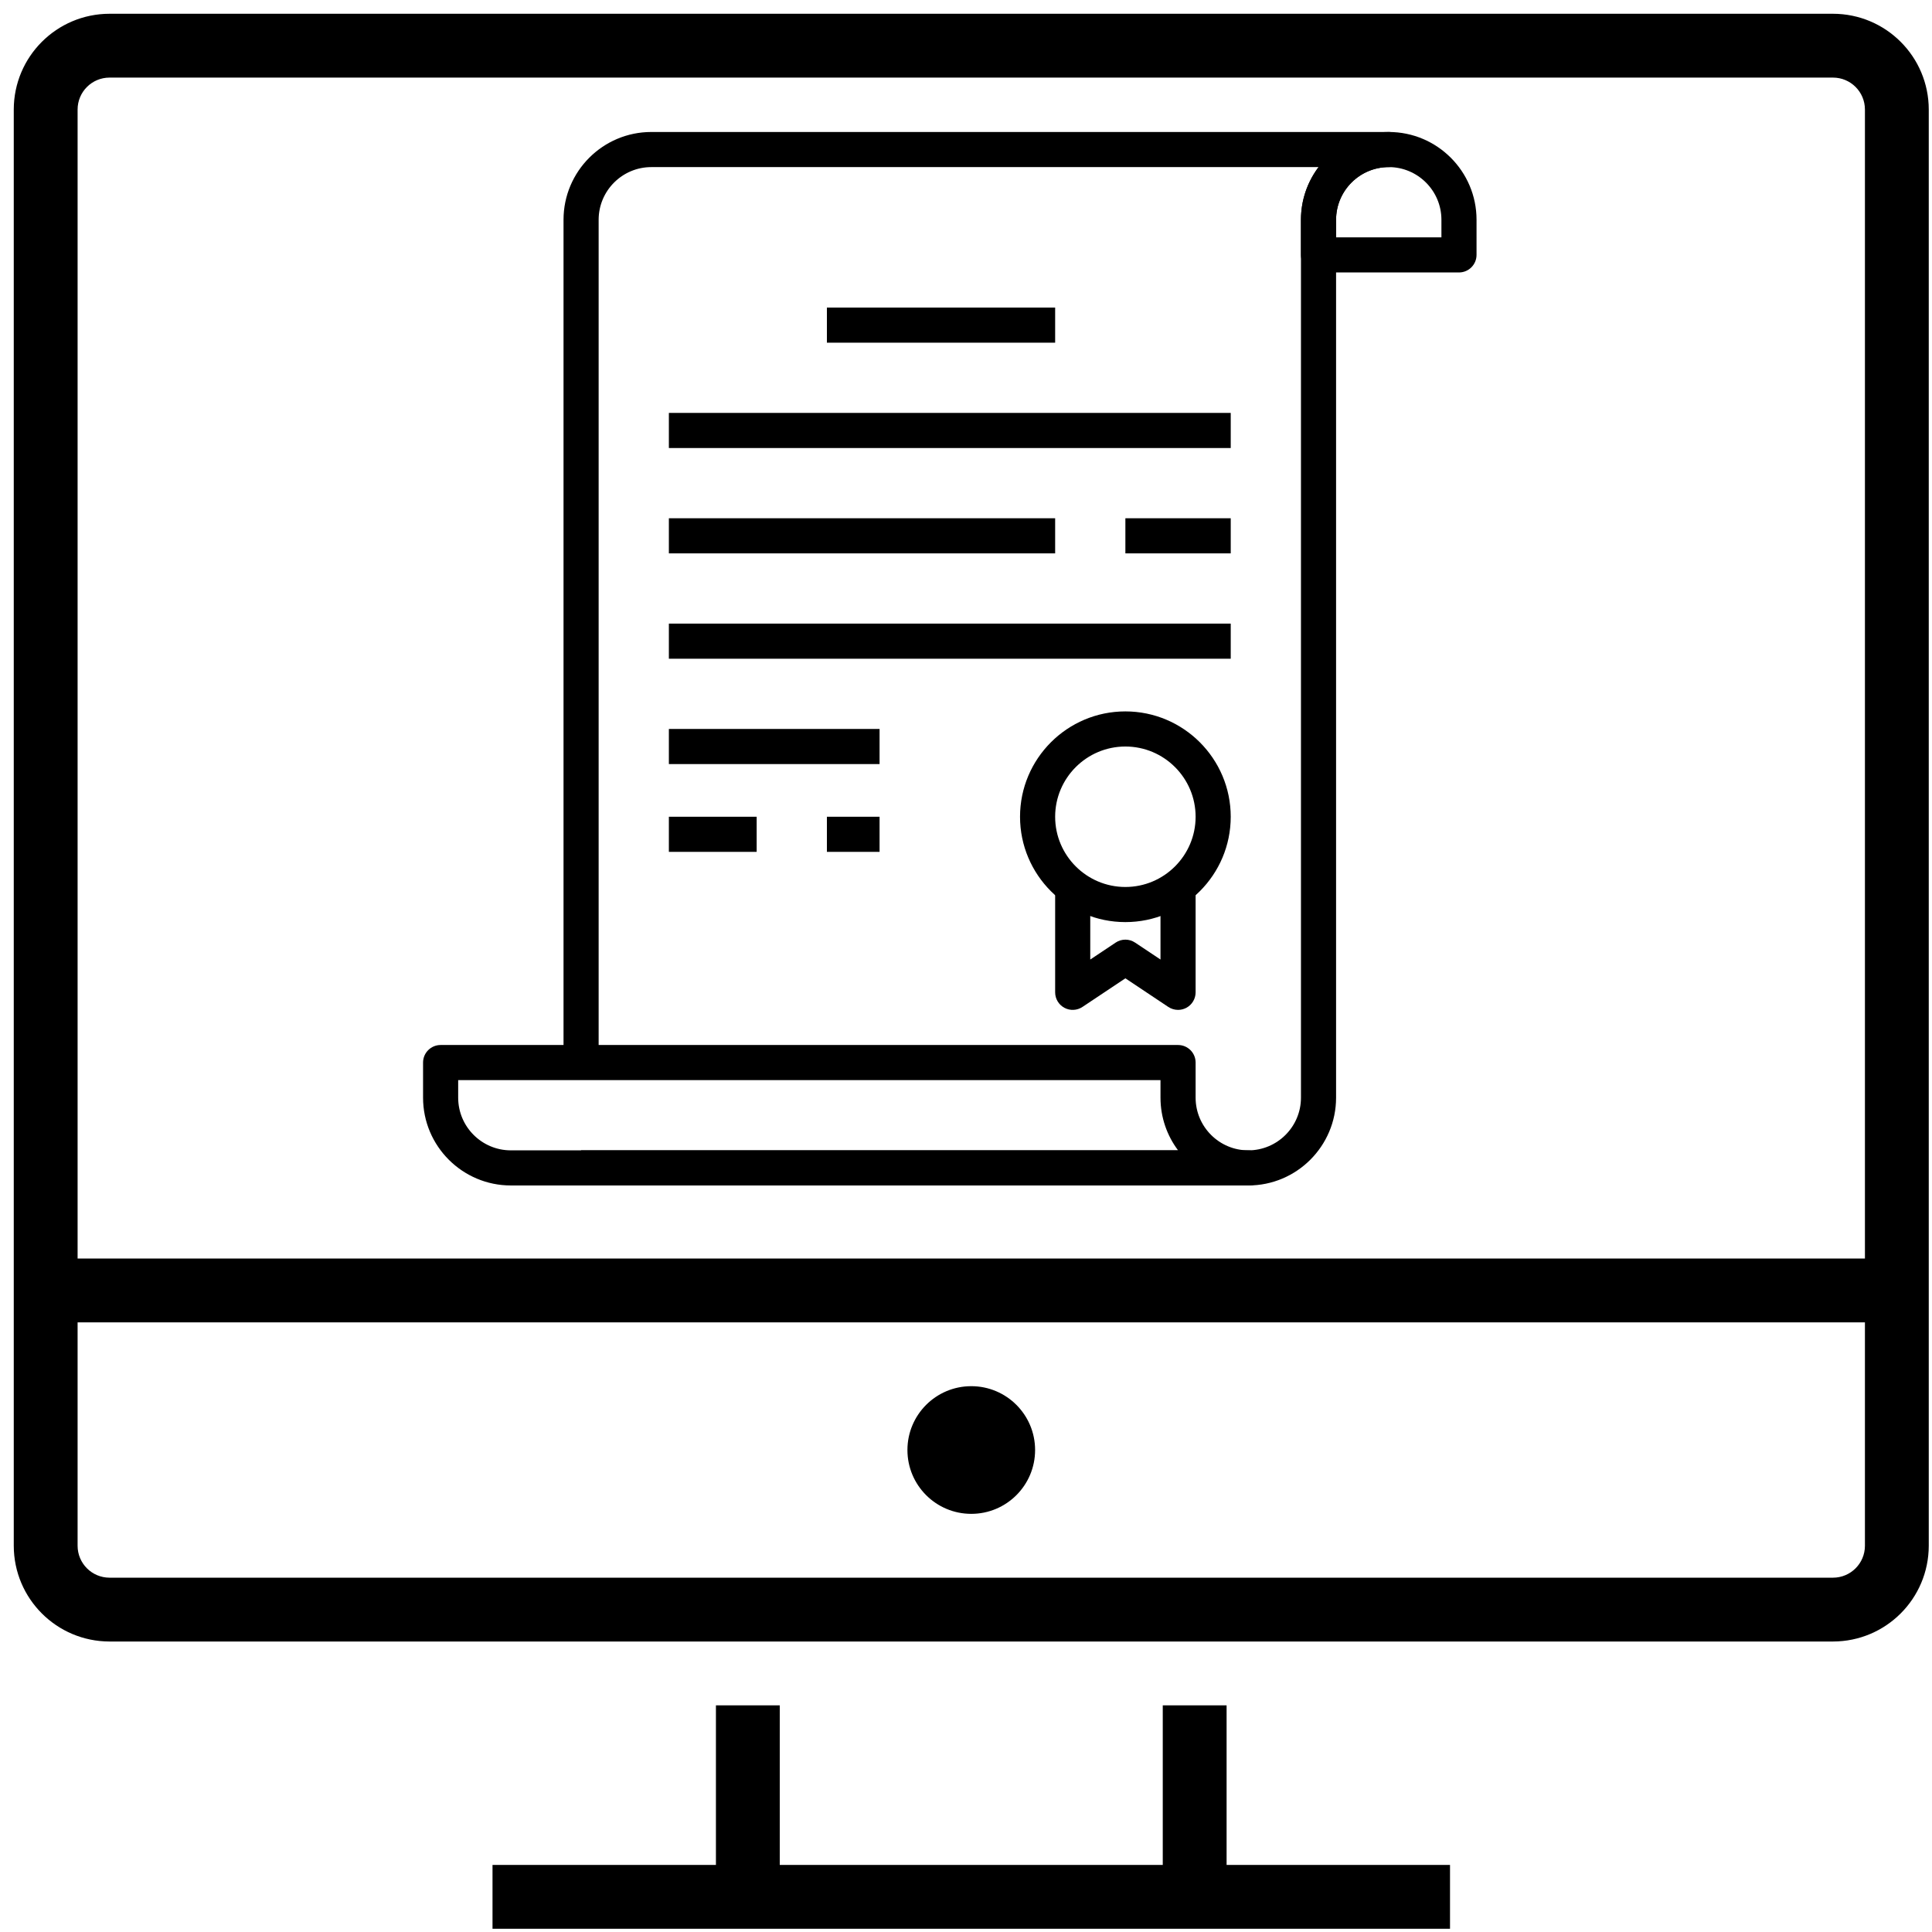 <?xml version="1.0" encoding="UTF-8" standalone="no"?>
<svg
   xmlns:dc="http://purl.org/dc/elements/1.1/"
   xmlns:cc="http://creativecommons.org/ns#"
   xmlns:rdf="http://www.w3.org/1999/02/22-rdf-syntax-ns#"
   xmlns:svg="http://www.w3.org/2000/svg"
   xmlns="http://www.w3.org/2000/svg"
   xmlns:sodipodi="http://sodipodi.sourceforge.net/DTD/sodipodi-0.dtd"
   xmlns:inkscape="http://www.inkscape.org/namespaces/inkscape"
   width="755.906"
   height="755.906"
   viewBox="0 0 200 200"
   version="1.1"
   id="svg8"
   inkscape:version="1.0.2-2 (e86c870879, 2021-01-15)"
   sodipodi:docname="javvob.svg">
  <defs
     id="defs2" />
  <sodipodi:namedview
     id="base"
     pagecolor="#ffffff"
     bordercolor="#666666"
     borderopacity="1.0"
     inkscape:pageopacity="0.0"
     inkscape:pageshadow="2"
     inkscape:zoom="0.67611765"
     inkscape:cx="475.64898"
     inkscape:cy="452.76317"
     inkscape:document-units="px"
     inkscape:current-layer="layer1"
     inkscape:document-rotation="0"
     showgrid="false"
     units="px"
     inkscape:window-width="1920"
     inkscape:window-height="1001"
     inkscape:window-x="-9"
     inkscape:window-y="-9"
     inkscape:window-maximized="1" />
  <g
     inkscape:label="Слой 1"
     inkscape:groupmode="layer"
     id="layer1">
    <g
       id="g187"
       transform="matrix(0.413,0,0,0.413,1.425,1.425)">
      <path
         d="m 256,360 c 0,8.836 -7.164,16 -16,16 -8.836,0 -16,-7.164 -16,-16 0,-8.836 7.164,-16 16,-16 8.836,0 16,7.164 16,16 z m 0,0"
         id="path170" />
      <path
         d="m 176,424 v 40 h -56 v 16 h 240 v -16 h -56 v -40 h -16 v 40 h -96 v -40 z m 0,0"
         id="path172" />
      <path
         d="M 456,0 H 24 C 10.75,0.016 0.016,10.75 0,24 v 360 c 0.016,13.25 10.75,23.984 24,24 h 432 c 13.25,-0.016 23.984,-10.75 24,-24 V 24 C 479.984,10.75 469.25,0.016 456,0 Z m 8,384 c -0.004,4.418 -3.582,7.996 -8,8 H 24 c -4.418,-0.004 -7.996,-3.582 -8,-8 v -56 h 448 z m 0,-72 H 16 V 24 c 0.004,-4.418 3.582,-7.996 8,-8 h 432 c 4.418,0.004 7.996,3.582 8,8 z m 0,0"
         id="path174" />
    </g>
    <g
       id="g2342"
       transform="matrix(0.213,0,0,0.213,43.795,13.663)">
<g
   id="g2238">
	<g
   id="g2236">
		<path
   d="m 341.333,281.6 c -28.237,0 -51.2,22.963 -51.2,51.2 0,28.237 22.963,51.2 51.2,51.2 28.237,0 51.2,-22.963 51.2,-51.2 0,-28.237 -22.963,-51.2 -51.2,-51.2 z m 0,85.333 c -18.825,0 -34.133,-15.309 -34.133,-34.133 0,-18.825 15.309,-34.133 34.133,-34.133 18.825,0 34.133,15.309 34.133,34.133 10e-4,18.825 -15.308,34.133 -34.133,34.133 z"
   fill="#000000"
   data-original="#000000"
   id="path2234" />

	</g>

</g>

<g
   id="g2244">
	<g
   id="g2242">
		<path
   d="m 358.4,366.933 v 35.26 l -12.339,-8.226 c -2.867,-1.92 -6.596,-1.92 -9.464,0 l -12.331,8.226 v -35.26 H 307.2 v 51.2 c 0,3.149 1.732,6.042 4.514,7.526 2.765,1.485 6.144,1.314 8.755,-0.427 l 20.864,-13.909 20.864,13.909 c 1.425,0.947 3.081,1.434 4.736,1.434 1.382,0 2.765,-0.333 4.028,-1.007 2.773,-1.485 4.506,-4.378 4.506,-7.526 v -51.2 z"
   fill="#000000"
   data-original="#000000"
   id="path2240" />

	</g>

</g>

<g
   id="g2250">
	<g
   id="g2248">
		<rect
   x="196.267"
   y="85.333"
   width="110.933"
   height="17.067"
   fill="#000000"
   data-original="#000000"
   id="rect2246" />

	</g>

</g>

<g
   id="g2256">
	<g
   id="g2254">
		<rect
   x="119.467"
   y="136.533"
   width="273.067"
   height="17.067"
   fill="#000000"
   data-original="#000000"
   id="rect2252" />

	</g>

</g>

<g
   id="g2262">
	<g
   id="g2260">
		<rect
   x="119.467"
   y="187.733"
   width="187.733"
   height="17.067"
   fill="#000000"
   data-original="#000000"
   id="rect2258" />

	</g>

</g>

<g
   id="g2268">
	<g
   id="g2266">
		<rect
   x="341.333"
   y="187.733"
   width="51.2"
   height="17.067"
   fill="#000000"
   data-original="#000000"
   id="rect2264" />

	</g>

</g>

<g
   id="g2274">
	<g
   id="g2272">
		<rect
   x="119.467"
   y="238.933"
   width="273.067"
   height="17.067"
   fill="#000000"
   data-original="#000000"
   id="rect2270" />

	</g>

</g>

<g
   id="g2280">
	<g
   id="g2278">
		<rect
   x="119.467"
   y="290.133"
   width="102.4"
   height="17.067"
   fill="#000000"
   data-original="#000000"
   id="rect2276" />

	</g>

</g>

<g
   id="g2286">
	<g
   id="g2284">
		<rect
   x="119.467"
   y="332.8"
   width="42.667"
   height="17.067"
   fill="#000000"
   data-original="#000000"
   id="rect2282" />

	</g>

</g>

<g
   id="g2292">
	<g
   id="g2290">
		<rect
   x="196.267"
   y="332.8"
   width="25.6"
   height="17.067"
   fill="#000000"
   data-original="#000000"
   id="rect2288" />

	</g>

</g>

<g
   id="g2298">
	<g
   id="g2296">
		<path
   d="m 469.333,0 c -23.526,0 -42.667,19.14 -42.667,42.667 v 17.067 c 0,4.71 3.814,8.533 8.533,8.533 h 68.267 c 4.719,0 8.533,-3.823 8.533,-8.533 V 42.667 C 512,19.14 492.86,0 469.333,0 Z m 25.6,51.2 h -51.2 v -8.533 c 0,-14.114 11.486,-25.6 25.6,-25.6 14.114,0 25.6,11.486 25.6,25.6 z"
   fill="#000000"
   data-original="#000000"
   id="path2294" />

	</g>

</g>

<g
   id="g2304">
	<g
   id="g2302">
		<path
   d="m 469.333,0 h -358.4 C 87.407,0 68.267,19.14 68.267,42.667 v 409.6 h 17.067 v -409.6 c 0,-14.114 11.486,-25.6 25.6,-25.6 h 324.284 c -5.367,7.134 -8.55,16 -8.55,25.6 v 426.667 c 0,14.114 -11.486,25.6 -25.6,25.6 H 76.8 V 512 h 324.267 c 23.526,0 42.667,-19.14 42.667,-42.667 V 42.667 c 0,-14.114 11.486,-25.6 25.6,-25.6 4.719,0 8.533,-3.823 8.533,-8.533 0,-4.71 -3.815,-8.534 -8.534,-8.534 z"
   fill="#000000"
   data-original="#000000"
   id="path2300" />

	</g>

</g>

<g
   id="g2310">
	<g
   id="g2308">
		<path
   d="m 401.067,494.933 c -14.114,0 -25.6,-11.486 -25.6,-25.6 v -17.067 c 0,-4.719 -3.814,-8.533 -8.533,-8.533 H 8.533 c -4.71,0 -8.533,3.814 -8.533,8.533 v 17.067 C 0,492.86 19.14,512 42.667,512 h 358.4 c 4.719,0 8.533,-3.814 8.533,-8.533 0,-4.719 -3.814,-8.534 -8.533,-8.534 z m -358.4,0 c -14.114,0 -25.6,-11.486 -25.6,-25.6 V 460.8 H 358.4 v 8.533 c 0,9.6 3.183,18.466 8.55,25.6 z"
   fill="#000000"
   data-original="#000000"
   id="path2306" />

	</g>

</g>

<g
   id="g2312">
</g>

<g
   id="g2314">
</g>

<g
   id="g2316">
</g>

<g
   id="g2318">
</g>

<g
   id="g2320">
</g>

<g
   id="g2322">
</g>

<g
   id="g2324">
</g>

<g
   id="g2326">
</g>

<g
   id="g2328">
</g>

<g
   id="g2330">
</g>

<g
   id="g2332">
</g>

<g
   id="g2334">
</g>

<g
   id="g2336">
</g>

<g
   id="g2338">
</g>

<g
   id="g2340">
</g>

</g>
  </g>
</svg>
